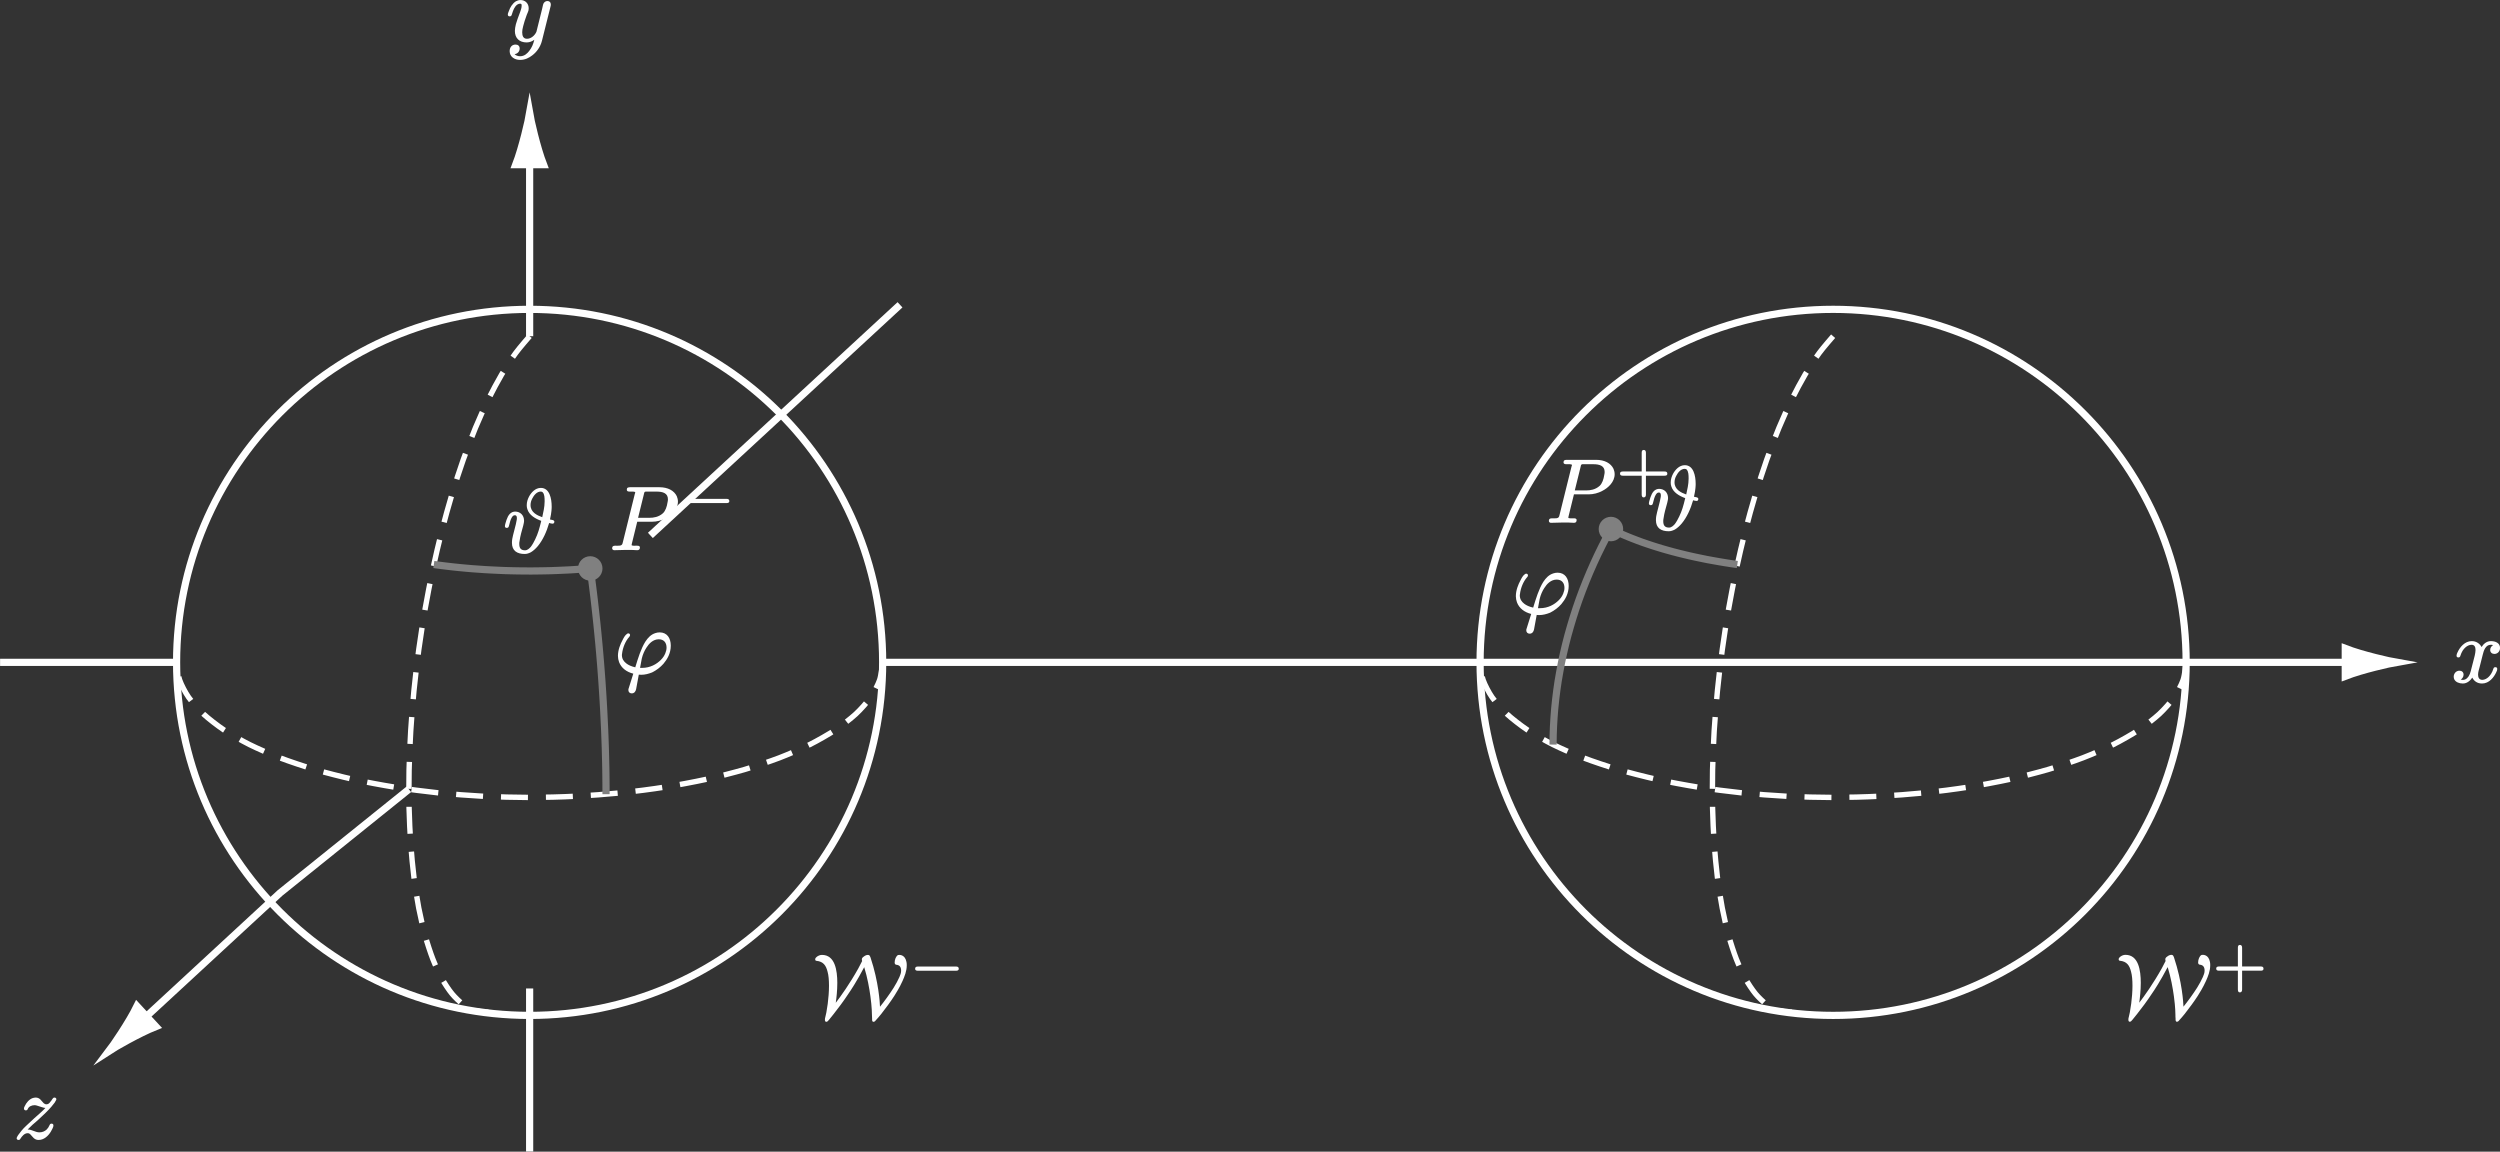<?xml version="1.0" encoding="UTF-8"?>
<svg xmlns="http://www.w3.org/2000/svg" xmlns:xlink="http://www.w3.org/1999/xlink" width="277.275pt" height="127.728pt" viewBox="0 0 277.275 127.728">
<rect x="0" y="0" width="277.275" height="127.728" fill="#333333" stroke="none"/>
<defs>
<g>
<g id="glyph-0-0">
<path d="M 4.828 -1.609 C 4.688 -1.609 4.641 -1.547 4.609 -1.453 C 4.469 -0.984 4.25 -0.688 4.047 -0.5 C 3.875 -0.344 3.625 -0.203 3.375 -0.203 C 3.047 -0.203 2.906 -0.453 2.906 -0.766 C 2.906 -1.078 3 -1.312 3.078 -1.625 L 3.422 -2.984 C 3.531 -3.438 3.734 -4.094 4.312 -4.094 C 4.344 -4.094 4.5 -4.094 4.578 -4.062 C 4.406 -3.953 4.25 -3.781 4.25 -3.516 C 4.25 -3.25 4.453 -3.078 4.719 -3.078 C 5.078 -3.078 5.344 -3.375 5.344 -3.75 C 5.344 -4.281 4.844 -4.5 4.328 -4.5 C 3.828 -4.5 3.484 -4.156 3.297 -3.844 C 3.094 -4.219 2.719 -4.5 2.203 -4.5 C 1.422 -4.5 0.875 -3.812 0.625 -3.25 C 0.562 -3.125 0.516 -3.016 0.516 -2.875 C 0.516 -2.75 0.609 -2.688 0.719 -2.688 C 0.844 -2.688 0.906 -2.75 0.938 -2.859 C 1.078 -3.312 1.281 -3.609 1.5 -3.797 C 1.672 -3.953 1.922 -4.094 2.188 -4.094 C 2.5 -4.094 2.625 -3.859 2.625 -3.516 C 2.625 -3.297 2.578 -3.125 2.531 -2.875 C 2.438 -2.5 2.297 -1.938 2.094 -1.172 C 2.047 -0.953 1.953 -0.75 1.859 -0.594 C 1.672 -0.328 1.422 -0.109 0.984 -0.234 C 1.141 -0.344 1.297 -0.516 1.297 -0.781 C 1.297 -1.062 1.094 -1.219 0.844 -1.219 C 0.453 -1.219 0.203 -0.891 0.203 -0.547 C 0.203 -0.422 0.234 -0.328 0.281 -0.234 C 0.438 0.047 0.797 0.203 1.219 0.203 C 1.719 0.203 2.062 -0.156 2.266 -0.453 C 2.438 -0.094 2.797 0.203 3.344 0.203 C 4.141 0.203 4.672 -0.5 4.922 -1.047 C 4.984 -1.172 5.031 -1.281 5.031 -1.422 C 5.031 -1.562 4.938 -1.609 4.828 -1.609 Z M 4.828 -1.609 "/>
</g>
<g id="glyph-0-1">
<path d="M 1.797 -0.922 C 1.797 -1.109 1.828 -1.328 1.906 -1.609 C 1.984 -1.953 2.125 -2.359 2.297 -2.844 C 2.391 -3.078 2.453 -3.203 2.484 -3.312 C 2.5 -3.406 2.516 -3.484 2.516 -3.594 C 2.516 -4.109 2.141 -4.5 1.609 -4.5 C 1.422 -4.5 1.234 -4.438 1.094 -4.359 C 0.719 -4.125 0.453 -3.688 0.312 -3.266 C 0.25 -3.109 0.203 -3.016 0.203 -2.875 C 0.203 -2.75 0.297 -2.688 0.406 -2.688 C 0.594 -2.688 0.609 -2.797 0.656 -2.922 C 0.797 -3.391 0.938 -3.75 1.234 -3.984 C 1.328 -4.047 1.438 -4.094 1.578 -4.094 C 1.719 -4.094 1.734 -4.016 1.734 -3.875 C 1.734 -3.625 1.641 -3.391 1.578 -3.203 C 1.344 -2.609 1.203 -2.172 1.094 -1.812 C 1.031 -1.531 0.984 -1.297 0.984 -1.078 C 0.984 -0.266 1.484 0.203 2.297 0.203 C 2.625 0.203 2.938 0.062 3.141 -0.094 C 3.016 0.406 2.875 0.75 2.578 1.141 C 2.359 1.422 2.047 1.734 1.562 1.734 C 1.312 1.734 1.078 1.641 0.953 1.5 C 1.266 1.469 1.516 1.219 1.516 0.875 C 1.516 0.594 1.328 0.438 1.062 0.438 C 0.641 0.438 0.406 0.75 0.406 1.172 C 0.406 1.781 0.938 2.141 1.562 2.141 C 2.125 2.141 2.562 1.906 2.906 1.641 C 3.406 1.266 3.812 0.703 3.984 0.031 L 4.938 -3.781 C 4.969 -3.891 4.969 -3.922 4.969 -4.031 C 4.969 -4.25 4.812 -4.391 4.594 -4.391 C 4.391 -4.391 4.25 -4.266 4.172 -4.141 C 4.094 -4 4.062 -3.734 4.016 -3.562 L 3.375 -0.984 C 3.375 -0.984 3.359 -0.953 3.344 -0.922 C 3.188 -0.594 2.797 -0.203 2.328 -0.203 C 1.922 -0.203 1.797 -0.516 1.797 -0.922 Z M 1.797 -0.922 "/>
</g>
<g id="glyph-0-2">
<path d="M 4.219 -1.609 C 4.094 -1.609 4.031 -1.531 4 -1.453 C 3.906 -1.234 3.812 -1.094 3.672 -0.953 C 3.484 -0.781 3.219 -0.641 2.875 -0.641 C 2.406 -0.641 2.062 -0.953 1.594 -0.953 C 1.594 -0.953 1.578 -0.953 1.562 -0.953 C 2 -1.391 2.25 -1.625 2.578 -1.891 C 2.578 -1.891 3.188 -2.438 3.547 -2.797 C 4.078 -3.312 4.391 -3.703 4.562 -3.938 C 4.625 -4.047 4.672 -4.141 4.703 -4.188 C 4.719 -4.234 4.75 -4.25 4.75 -4.312 C 4.75 -4.422 4.656 -4.5 4.547 -4.5 C 4.422 -4.5 4.359 -4.422 4.312 -4.344 C 4.25 -4.234 4.172 -4.125 4.109 -4.062 C 4 -3.906 3.875 -3.75 3.656 -3.75 C 3.516 -3.75 3.422 -3.812 3.344 -3.875 C 3.094 -4.109 2.938 -4.5 2.453 -4.5 C 2.328 -4.5 2.219 -4.469 2.109 -4.438 C 1.719 -4.297 1.406 -3.906 1.25 -3.562 C 1.203 -3.469 1.156 -3.391 1.156 -3.266 C 1.156 -3.156 1.25 -3.078 1.359 -3.078 C 1.5 -3.078 1.547 -3.156 1.578 -3.234 C 1.688 -3.5 2 -3.656 2.344 -3.656 C 2.438 -3.656 2.547 -3.625 2.641 -3.594 C 2.938 -3.516 3.234 -3.375 3.531 -3.344 C 3.391 -3.188 3.203 -3.016 3.016 -2.844 C 2.703 -2.547 2.391 -2.297 2.297 -2.203 L 1.391 -1.359 C 1 -1 0.734 -0.641 0.562 -0.406 C 0.484 -0.297 0.422 -0.203 0.391 -0.125 C 0.375 -0.078 0.344 -0.047 0.344 0.016 C 0.344 0.125 0.438 0.203 0.547 0.203 C 0.688 0.203 0.734 0.125 0.781 0.031 C 0.938 -0.203 1.203 -0.547 1.562 -0.547 C 1.719 -0.547 1.781 -0.5 1.875 -0.406 C 2.109 -0.172 2.297 0.203 2.766 0.203 C 2.938 0.203 3.078 0.172 3.203 0.125 C 3.719 -0.062 4.109 -0.594 4.312 -1.047 C 4.375 -1.172 4.422 -1.281 4.422 -1.422 C 4.422 -1.531 4.344 -1.609 4.219 -1.609 Z M 4.219 -1.609 "/>
</g>
<g id="glyph-0-3">
<path d="M 4.344 -3.875 C 3.766 -4.078 3.047 -4.422 3.047 -5.219 C 3.047 -5.5 3.125 -5.734 3.234 -5.938 C 3.406 -6.281 3.734 -6.719 4.172 -6.719 C 4.281 -6.719 4.359 -6.688 4.406 -6.625 C 4.594 -6.406 4.609 -6.047 4.609 -5.625 C 4.609 -5 4.453 -4.391 4.344 -3.875 Z M 5.203 -3.625 C 5.391 -4.422 5.391 -4.922 5.391 -5.047 C 5.391 -5.953 5.156 -7.125 4.188 -7.125 C 3.562 -7.125 3.109 -6.594 2.875 -6.156 C 2.734 -5.875 2.625 -5.578 2.625 -5.203 C 2.625 -5.047 2.641 -4.922 2.688 -4.781 C 2.891 -4.094 3.594 -3.703 4.234 -3.469 C 4.031 -2.625 3.875 -2.062 3.562 -1.422 C 3.453 -1.188 3.25 -0.812 3.078 -0.594 C 2.938 -0.438 2.719 -0.203 2.438 -0.203 C 1.969 -0.203 1.797 -0.453 1.797 -0.906 C 1.797 -1 1.797 -1.109 1.828 -1.219 C 1.906 -1.812 2.078 -2.359 2.234 -2.938 C 2.266 -3.094 2.328 -3.297 2.328 -3.484 C 2.328 -4.094 1.906 -4.5 1.328 -4.5 C 1.219 -4.5 1.125 -4.469 1.031 -4.438 C 0.578 -4.25 0.406 -3.688 0.266 -3.203 C 0.234 -3.078 0.203 -2.984 0.203 -2.875 C 0.203 -2.75 0.297 -2.688 0.406 -2.688 C 0.609 -2.688 0.625 -2.812 0.672 -2.984 C 0.75 -3.312 0.828 -3.625 0.984 -3.875 C 1.062 -3.984 1.141 -4.094 1.312 -4.094 C 1.5 -4.094 1.531 -3.938 1.531 -3.734 C 1.531 -3.703 1.531 -3.656 1.516 -3.594 C 1.469 -3.266 1.375 -2.938 1.297 -2.625 L 1.109 -1.891 C 1.031 -1.594 0.984 -1.328 0.984 -1.031 C 0.984 -0.156 1.547 0.203 2.406 0.203 C 2.641 0.203 2.859 0.125 3.078 0.016 C 3.344 -0.141 3.609 -0.375 3.844 -0.656 C 4.406 -1.328 4.828 -2.25 5.109 -3.234 C 5.234 -3.203 5.359 -3.156 5.5 -3.156 C 5.609 -3.156 5.688 -3.25 5.688 -3.375 C 5.688 -3.578 5.375 -3.578 5.203 -3.625 Z M 5.203 -3.625 "/>
</g>
<g id="glyph-0-4">
<path d="M 2.891 -0.562 C 2.875 -0.562 2.875 -0.562 2.859 -0.562 L 3.047 -1.578 C 3.156 -2.047 3.344 -2.469 3.562 -2.797 C 3.844 -3.25 4.297 -3.734 4.938 -3.734 C 5.5 -3.734 5.797 -3.359 5.797 -2.812 C 5.797 -2.609 5.75 -2.391 5.656 -2.172 C 5.547 -1.906 5.391 -1.672 5.156 -1.438 C 4.688 -0.969 3.984 -0.562 3.078 -0.562 C 2.984 -0.562 2.969 -0.562 2.891 -0.562 Z M 1.547 -4.391 C 1.484 -4.391 1.453 -4.359 1.422 -4.344 C 1.188 -4.188 1.047 -3.906 0.922 -3.656 C 0.672 -3.203 0.406 -2.547 0.406 -1.891 C 0.406 -1.656 0.453 -1.422 0.531 -1.203 C 0.781 -0.547 1.359 -0.109 2.109 0.078 L 1.609 1.672 C 1.578 1.75 1.562 1.797 1.562 1.891 C 1.562 2.125 1.719 2.266 1.938 2.266 C 2.219 2.266 2.375 2.047 2.422 1.797 C 2.531 1.266 2.578 0.953 2.719 0.188 C 2.797 0.188 2.859 0.203 2.984 0.203 C 3.406 0.203 3.812 0.094 4.203 -0.062 C 4.672 -0.297 5.109 -0.625 5.453 -1.016 C 5.875 -1.516 6.266 -2.172 6.266 -3.031 C 6.266 -3.859 5.859 -4.5 5.031 -4.5 C 4.859 -4.5 4.703 -4.469 4.562 -4.422 C 4.062 -4.266 3.734 -3.906 3.453 -3.484 C 2.953 -2.688 2.641 -1.641 2.328 -0.625 C 1.906 -0.719 1.562 -0.875 1.328 -1.062 C 1.047 -1.281 0.844 -1.562 0.844 -2 C 0.844 -2.031 0.844 -2.062 0.859 -2.109 C 0.938 -2.828 1.25 -3.547 1.656 -4 C 1.719 -4.078 1.75 -4.109 1.75 -4.203 C 1.75 -4.312 1.672 -4.391 1.547 -4.391 Z M 1.547 -4.391 "/>
</g>
<g id="glyph-0-5">
<path d="M 6.5 -5.547 C 6.5 -5.453 6.484 -5.328 6.453 -5.203 C 6.391 -4.75 6.219 -4.25 5.938 -4 C 5.469 -3.578 4.891 -3.5 4.469 -3.5 L 3.188 -3.5 L 3.828 -6.094 C 3.844 -6.188 3.875 -6.25 3.875 -6.297 C 3.938 -6.438 4.062 -6.406 4.281 -6.406 L 5.234 -6.406 C 5.938 -6.406 6.5 -6.234 6.5 -5.547 Z M 3.391 -0.203 C 3.391 -0.391 3.234 -0.406 3.047 -0.406 C 3.031 -0.406 3.031 -0.406 3.016 -0.406 C 2.875 -0.406 2.469 -0.375 2.469 -0.484 C 2.469 -0.531 2.484 -0.594 2.5 -0.641 L 3.094 -3.062 L 4.719 -3.062 C 5.25 -3.062 5.797 -3.203 6.25 -3.453 C 6.891 -3.781 7.609 -4.438 7.609 -5.297 C 7.609 -5.5 7.562 -5.703 7.484 -5.891 C 7.188 -6.516 6.5 -6.891 5.547 -6.891 L 2.312 -6.891 C 2.078 -6.891 1.938 -6.844 1.938 -6.625 C 1.938 -6.422 2.094 -6.406 2.297 -6.406 C 2.297 -6.406 2.297 -6.406 2.312 -6.406 C 2.438 -6.406 2.875 -6.438 2.875 -6.312 C 2.875 -6.266 2.844 -6.203 2.828 -6.156 L 1.5 -0.797 C 1.484 -0.734 1.469 -0.672 1.453 -0.625 C 1.359 -0.359 1.062 -0.406 0.672 -0.406 C 0.438 -0.406 0.312 -0.344 0.312 -0.125 C 0.312 0.016 0.422 0.094 0.547 0.094 L 1.812 0.062 L 2.453 0.062 C 2.656 0.062 2.875 0.094 3.094 0.094 C 3.297 0.094 3.391 -0.016 3.391 -0.203 Z M 3.391 -0.203 "/>
</g>
<g id="glyph-1-0">
<path d="M 5.469 -6.203 L 5.047 -5.391 C 4.109 -3.703 3.078 -2.266 2.547 -1.578 C 2.625 -2.109 2.719 -2.938 2.719 -3.781 C 2.719 -5.172 2.469 -6.891 1.016 -6.891 C 0.781 -6.891 0.578 -6.781 0.453 -6.688 C 0.375 -6.625 0.266 -6.531 0.266 -6.406 C 0.266 -6.312 0.312 -6.234 0.406 -6.234 C 1.172 -6.156 1.469 -5.719 1.641 -5.016 C 1.75 -4.625 1.797 -4.109 1.797 -3.453 C 1.797 -2.797 1.734 -2.078 1.656 -1.469 C 1.562 -0.734 1.438 -0.141 1.391 0 C 1.359 0.125 1.344 0.156 1.344 0.297 C 1.344 0.422 1.375 0.531 1.5 0.531 C 1.625 0.531 1.688 0.422 1.781 0.328 C 1.906 0.172 2.094 -0.047 2.297 -0.312 C 2.797 -0.938 3.438 -1.797 3.969 -2.609 C 4.203 -2.938 4.891 -3.984 5.703 -5.531 C 6.062 -4.359 6.266 -3.219 6.391 -2.297 C 6.562 -1.078 6.562 -0.234 6.562 -0.203 C 6.562 -0.094 6.562 0.062 6.578 0.172 C 6.578 0.344 6.562 0.531 6.734 0.531 C 6.875 0.531 6.953 0.406 7.031 0.312 C 7.172 0.156 7.375 -0.062 7.594 -0.344 C 8.078 -0.953 8.672 -1.766 9.031 -2.328 C 9.219 -2.625 9.625 -3.266 9.953 -4 C 10.172 -4.5 10.422 -5.078 10.422 -5.75 C 10.422 -6.016 10.375 -6.219 10.312 -6.375 C 10.203 -6.656 9.953 -6.891 9.594 -6.891 C 9.547 -6.891 9.5 -6.891 9.453 -6.875 C 9.234 -6.766 9.078 -6.375 9.078 -6.047 C 9.078 -5.906 9.141 -5.812 9.266 -5.797 C 9.625 -5.766 9.797 -5.547 9.797 -5.141 C 9.797 -4.875 9.703 -4.672 9.609 -4.438 C 9.453 -4.078 9.219 -3.656 8.969 -3.25 C 8.547 -2.578 7.875 -1.656 7.453 -1.141 C 7.438 -1.578 7.312 -3.875 6.406 -6.594 C 6.344 -6.734 6.312 -6.891 6.125 -6.891 C 5.938 -6.891 5.766 -6.797 5.656 -6.703 C 5.562 -6.641 5.438 -6.547 5.438 -6.391 C 5.438 -6.375 5.469 -6.266 5.469 -6.203 Z M 5.469 -6.203 "/>
</g>
<g id="glyph-2-0">
<path d="M 5.219 -1.984 L 1 -1.984 C 0.828 -1.984 0.688 -1.938 0.688 -1.734 C 0.688 -1.562 0.828 -1.516 1.016 -1.516 L 5.203 -1.516 C 5.391 -1.516 5.531 -1.562 5.531 -1.734 C 5.531 -1.938 5.391 -1.984 5.219 -1.984 Z M 5.219 -1.984 "/>
</g>
<g id="glyph-3-0">
<path d="M 5.359 -1.984 L 3.297 -1.984 L 3.297 -4.062 C 3.297 -4.234 3.234 -4.375 3.062 -4.375 C 2.875 -4.375 2.828 -4.25 2.828 -4.062 L 2.828 -1.984 L 0.75 -1.984 C 0.562 -1.984 0.422 -1.938 0.422 -1.75 C 0.422 -1.562 0.562 -1.516 0.734 -1.516 L 2.828 -1.516 L 2.828 0.562 C 2.828 0.75 2.875 0.891 3.047 0.891 C 3.234 0.891 3.297 0.75 3.297 0.578 L 3.297 -1.516 L 5.359 -1.516 C 5.547 -1.516 5.672 -1.562 5.672 -1.734 C 5.672 -1.938 5.547 -1.984 5.359 -1.984 Z M 5.359 -1.984 "/>
</g>
</g>
<clipPath id="clip-0">
<path clip-rule="nonzero" d="M 248 60 L 277.273 60 L 277.273 87 L 248 87 Z M 248 60 "/>
</clipPath>
<clipPath id="clip-1">
<path clip-rule="nonzero" d="M 272 71 L 277.273 71 L 277.273 76 L 272 76 Z M 272 71 "/>
</clipPath>
<clipPath id="clip-2">
<path clip-rule="nonzero" d="M 58 109 L 60 109 L 60 127.727 L 58 127.727 Z M 58 109 "/>
</clipPath>
<clipPath id="clip-3">
<path clip-rule="nonzero" d="M 0 100 L 29 100 L 29 127.727 L 0 127.727 Z M 0 100 "/>
</clipPath>
</defs>
<path fill="none" stroke-width="0.797" stroke-linecap="butt" stroke-linejoin="miter" stroke="rgb(100%, 100%, 100%)" stroke-opacity="1" stroke-miterlimit="10" d="M -111.44 0 L -131.018 0 " transform="matrix(1, 0, 0, -1, 131.026, 73.461)"/>
<path fill="none" stroke-width="0.797" stroke-linecap="butt" stroke-linejoin="miter" stroke="rgb(100%, 100%, 100%)" stroke-opacity="1" stroke-miterlimit="10" d="M -33.131 0 L 129.087 0 " transform="matrix(1, 0, 0, -1, 131.026, 73.461)"/>
<path fill-rule="nonzero" fill="rgb(100%, 100%, 100%)" fill-opacity="1" d="M 265.797 73.461 C 265.098 73.34 262.031 72.66 260.113 71.918 L 260.113 75.004 C 262.031 74.262 265.098 73.582 265.797 73.461 Z M 265.797 73.461 "/>
<g clip-path="url(#clip-0)">
<path fill="none" stroke-width="0.797" stroke-linecap="butt" stroke-linejoin="miter" stroke="rgb(100%, 100%, 100%)" stroke-opacity="1" stroke-miterlimit="10" d="M 5.683 -0 C 4.984 0.121 1.917 0.801 -0.001 1.543 L -0.001 -1.543 C 1.917 -0.801 4.984 -0.121 5.683 -0 Z M 5.683 -0 " transform="matrix(1, 0, 0, -1, 260.114, 73.461)"/>
</g>
<g clip-path="url(#clip-1)">
<g fill="rgb(100%, 100%, 100%)" fill-opacity="1">
<use xlink:href="#glyph-0-0" x="271.937" y="75.606"/>
</g>
</g>
<g clip-path="url(#clip-2)">
<path fill="none" stroke-width="0.797" stroke-linecap="butt" stroke-linejoin="miter" stroke="rgb(100%, 100%, 100%)" stroke-opacity="1" stroke-miterlimit="10" d="M -72.284 -36.172 L -72.284 -54.258 " transform="matrix(1, 0, 0, -1, 131.026, 73.461)"/>
</g>
<path fill="none" stroke-width="0.797" stroke-linecap="butt" stroke-linejoin="miter" stroke="rgb(100%, 100%, 100%)" stroke-opacity="1" stroke-miterlimit="10" d="M -58.893 14.078 L -31.206 39.656 " transform="matrix(1, 0, 0, -1, 131.026, 73.461)"/>
<path fill-rule="nonzero" fill="rgb(0%, 0%, 0%)" fill-opacity="0" stroke-width="0.797" stroke-linecap="butt" stroke-linejoin="miter" stroke="rgb(100%, 100%, 100%)" stroke-opacity="1" stroke-miterlimit="10" d="M -33.131 0 C -33.131 21.625 -50.659 39.152 -72.284 39.152 C -93.909 39.152 -111.44 21.625 -111.44 0 C -111.44 -21.625 -93.909 -39.156 -72.284 -39.156 C -50.659 -39.156 -33.131 -21.625 -33.131 0 Z M -33.131 0 " transform="matrix(1, 0, 0, -1, 131.026, 73.461)"/>
<g fill="rgb(100%, 100%, 100%)" fill-opacity="1">
<use xlink:href="#glyph-1-0" x="90.147" y="112.799"/>
</g>
<g fill="rgb(100%, 100%, 100%)" fill-opacity="1">
<use xlink:href="#glyph-2-0" x="100.807" y="109.183"/>
</g>
<path fill-rule="nonzero" fill="rgb(0%, 0%, 0%)" fill-opacity="0" stroke-width="0.797" stroke-linecap="butt" stroke-linejoin="miter" stroke="rgb(100%, 100%, 100%)" stroke-opacity="1" stroke-miterlimit="10" d="M 111.439 0 C 111.439 21.625 93.908 39.152 72.287 39.152 C 50.661 39.152 33.13 21.625 33.13 0 C 33.13 -21.625 50.661 -39.156 72.287 -39.156 C 93.908 -39.156 111.439 -21.625 111.439 0 Z M 111.439 0 " transform="matrix(1, 0, 0, -1, 131.026, 73.461)"/>
<g fill="rgb(100%, 100%, 100%)" fill-opacity="1">
<use xlink:href="#glyph-1-0" x="234.715" y="112.791"/>
</g>
<g fill="rgb(100%, 100%, 100%)" fill-opacity="1">
<use xlink:href="#glyph-3-0" x="245.375" y="109.176"/>
</g>
<path fill="none" stroke-width="0.797" stroke-linecap="butt" stroke-linejoin="miter" stroke="rgb(100%, 100%, 100%)" stroke-opacity="1" stroke-miterlimit="10" d="M -72.284 36.172 L -72.284 55.195 " transform="matrix(1, 0, 0, -1, 131.026, 73.461)"/>
<path fill-rule="nonzero" fill="rgb(100%, 100%, 100%)" fill-opacity="1" stroke-width="0.797" stroke-linecap="butt" stroke-linejoin="miter" stroke="rgb(100%, 100%, 100%)" stroke-opacity="1" stroke-miterlimit="10" d="M 5.683 -0.001 C 4.984 0.12 1.917 0.804 -0.001 1.542 L -0.001 -1.544 C 1.917 -0.802 4.984 -0.122 5.683 -0.001 Z M 5.683 -0.001 " transform="matrix(0, -1, -1, 0, 58.741, 18.265)"/>
<g fill="rgb(100%, 100%, 100%)" fill-opacity="1">
<use xlink:href="#glyph-0-1" x="56.121" y="4.504"/>
</g>
<path fill="none" stroke-width="0.797" stroke-linecap="butt" stroke-linejoin="miter" stroke="rgb(100%, 100%, 100%)" stroke-opacity="1" stroke-miterlimit="10" d="M -85.678 -14.078 L -99.971 -25.578 L -114.784 -39.262 " transform="matrix(1, 0, 0, -1, 131.026, 73.461)"/>
<path fill-rule="nonzero" fill="rgb(100%, 100%, 100%)" fill-opacity="1" d="M 12.07 116.578 C 12.664 116.191 15.379 114.613 17.289 113.855 L 15.195 111.59 C 14.293 113.434 12.5 116.016 12.07 116.578 Z M 12.07 116.578 "/>
<g clip-path="url(#clip-3)">
<path fill="none" stroke-width="0.797" stroke-linecap="butt" stroke-linejoin="miter" stroke="rgb(100%, 100%, 100%)" stroke-opacity="1" stroke-miterlimit="10" d="M 5.682 0 C 4.984 0.119 1.919 0.802 0.001 1.542 L 0.002 -1.543 C 1.916 -0.801 4.985 -0.121 5.682 0 Z M 5.682 0 " transform="matrix(-0.734, 0.679, 0.679, 0.734, 16.244, 112.722)"/>
</g>
<g fill="rgb(100%, 100%, 100%)" fill-opacity="1">
<use xlink:href="#glyph-0-2" x="1.502" y="126.23"/>
</g>
<path fill="none" stroke-width="0.598" stroke-linecap="butt" stroke-linejoin="miter" stroke="rgb(100%, 100%, 100%)" stroke-opacity="1" stroke-dasharray="2.989 1.993" stroke-miterlimit="10" d="M -33.131 0 C -33.131 0 -33.28 -1.418 -33.467 -1.957 C -33.651 -2.492 -34.096 -3.355 -34.464 -3.879 C -34.831 -4.402 -35.569 -5.23 -36.112 -5.734 C -36.655 -6.234 -37.667 -7.019 -38.378 -7.492 C -39.085 -7.961 -40.358 -8.691 -41.221 -9.121 C -42.085 -9.551 -43.596 -10.211 -44.6 -10.594 C -45.6 -10.976 -47.327 -11.555 -48.452 -11.887 C -49.577 -12.215 -51.479 -12.703 -52.71 -12.976 C -53.936 -13.246 -55.991 -13.633 -57.303 -13.84 C -58.612 -14.051 -60.78 -14.332 -62.151 -14.473 C -63.522 -14.613 -65.768 -14.781 -67.174 -14.851 C -68.581 -14.926 -70.866 -14.984 -72.284 -14.984 C -73.702 -14.984 -75.991 -14.926 -77.397 -14.855 C -78.803 -14.781 -81.049 -14.613 -82.421 -14.473 C -83.788 -14.332 -85.956 -14.051 -87.268 -13.84 C -88.577 -13.633 -90.635 -13.246 -91.862 -12.976 C -93.088 -12.703 -94.995 -12.215 -96.12 -11.887 C -97.245 -11.555 -98.967 -10.976 -99.971 -10.594 C -100.975 -10.211 -102.483 -9.551 -103.346 -9.121 C -104.21 -8.691 -105.483 -7.961 -106.194 -7.492 C -106.901 -7.019 -107.917 -6.234 -108.456 -5.734 C -108.999 -5.23 -109.737 -4.402 -110.104 -3.879 C -110.471 -3.355 -110.917 -2.492 -111.104 -1.957 C -111.288 -1.418 -111.44 0 -111.44 0 " transform="matrix(1, 0, 0, -1, 131.026, 73.461)"/>
<path fill="none" stroke-width="0.598" stroke-linecap="butt" stroke-linejoin="miter" stroke="rgb(100%, 100%, 100%)" stroke-opacity="1" stroke-dasharray="2.989 1.993" stroke-miterlimit="10" d="M -72.284 36.172 C -72.284 36.172 -73.413 34.879 -73.838 34.293 C -74.268 33.707 -74.952 32.66 -75.374 31.949 C -75.792 31.238 -76.46 30 -76.866 29.176 C -77.272 28.352 -77.909 26.934 -78.296 26.004 C -78.678 25.078 -79.284 23.504 -79.643 22.484 C -80.003 21.465 -80.561 19.754 -80.893 18.66 C -81.225 17.563 -81.729 15.742 -82.026 14.582 C -82.323 13.422 -82.768 11.512 -83.026 10.309 C -83.284 9.102 -83.667 7.129 -83.881 5.895 C -84.096 4.656 -84.409 2.648 -84.581 1.399 C -84.753 0.148 -84.991 -1.867 -85.112 -3.113 C -85.237 -4.359 -85.397 -6.359 -85.471 -7.586 C -85.549 -8.812 -85.628 -10.762 -85.655 -11.953 C -85.678 -13.141 -85.678 -15.019 -85.655 -16.156 C -85.628 -17.293 -85.549 -19.078 -85.471 -20.144 C -85.397 -21.215 -85.237 -22.875 -85.112 -23.859 C -84.991 -24.848 -84.753 -26.363 -84.581 -27.254 C -84.409 -28.144 -84.096 -29.496 -83.881 -30.277 C -83.667 -31.062 -83.284 -32.227 -83.026 -32.891 C -82.768 -33.555 -82.323 -34.523 -82.026 -35.062 C -81.729 -35.598 -81.225 -36.355 -80.893 -36.758 C -80.561 -37.16 -80.003 -37.695 -79.643 -37.957 C -79.284 -38.219 -78.682 -38.523 -78.296 -38.641 C -77.909 -38.758 -76.866 -38.805 -76.866 -38.805 " transform="matrix(1, 0, 0, -1, 131.026, 73.461)"/>
<path fill="none" stroke-width="0.797" stroke-linecap="butt" stroke-linejoin="miter" stroke="rgb(50%, 50%, 50%)" stroke-opacity="1" stroke-miterlimit="10" d="M -65.561 10.414 C -65.561 10.414 -66.081 10.375 -66.28 10.359 C -66.479 10.344 -66.803 10.32 -67.003 10.309 C -67.202 10.293 -67.526 10.274 -67.729 10.262 C -67.928 10.25 -68.253 10.234 -68.456 10.227 C -68.659 10.215 -68.983 10.203 -69.186 10.195 C -69.389 10.188 -69.713 10.176 -69.917 10.168 C -70.12 10.164 -70.444 10.156 -70.647 10.152 C -70.85 10.145 -71.178 10.141 -71.381 10.141 C -71.585 10.137 -71.913 10.137 -72.116 10.133 C -72.319 10.133 -72.647 10.133 -72.85 10.137 C -73.053 10.137 -73.381 10.141 -73.585 10.145 C -73.788 10.149 -74.112 10.156 -74.315 10.16 C -74.518 10.164 -74.846 10.176 -75.049 10.18 C -75.253 10.188 -75.577 10.199 -75.78 10.211 C -75.983 10.219 -76.307 10.234 -76.506 10.246 C -76.71 10.254 -77.034 10.274 -77.233 10.285 C -77.436 10.297 -77.756 10.32 -77.956 10.336 C -78.159 10.348 -78.479 10.371 -78.678 10.387 C -78.878 10.406 -79.194 10.434 -79.393 10.449 C -79.592 10.469 -79.909 10.496 -80.108 10.516 C -80.303 10.535 -80.62 10.57 -80.815 10.59 C -81.01 10.613 -81.323 10.649 -81.518 10.672 C -81.713 10.695 -82.022 10.734 -82.217 10.758 C -82.409 10.781 -82.909 10.852 -82.909 10.852 " transform="matrix(1, 0, 0, -1, 131.026, 73.461)"/>
<g fill="rgb(100%, 100%, 100%)" fill-opacity="1">
<use xlink:href="#glyph-0-3" x="55.796" y="61.238"/>
</g>
<path fill="none" stroke-width="0.797" stroke-linecap="butt" stroke-linejoin="miter" stroke="rgb(50%, 50%, 50%)" stroke-opacity="1" stroke-miterlimit="10" d="M -63.811 -14.625 C -63.811 -14.625 -63.811 -13.91 -63.815 -13.633 C -63.815 -13.359 -63.819 -12.914 -63.823 -12.633 C -63.827 -12.351 -63.835 -11.902 -63.839 -11.621 C -63.846 -11.34 -63.854 -10.887 -63.862 -10.601 C -63.87 -10.316 -63.881 -9.859 -63.889 -9.574 C -63.897 -9.289 -63.913 -8.828 -63.924 -8.539 C -63.936 -8.25 -63.952 -7.789 -63.964 -7.496 C -63.979 -7.207 -63.999 -6.742 -64.014 -6.449 C -64.026 -6.16 -64.049 -5.691 -64.065 -5.398 C -64.081 -5.105 -64.108 -4.637 -64.124 -4.344 C -64.143 -4.051 -64.171 -3.578 -64.19 -3.285 C -64.21 -2.988 -64.241 -2.519 -64.26 -2.223 C -64.28 -1.93 -64.315 -1.453 -64.338 -1.16 C -64.362 -0.863 -64.397 -0.391 -64.421 -0.098 C -64.444 0.199 -64.483 0.672 -64.51 0.969 C -64.538 1.262 -64.577 1.738 -64.604 2.031 C -64.631 2.324 -64.678 2.797 -64.706 3.094 C -64.733 3.387 -64.78 3.859 -64.811 4.152 C -64.842 4.445 -64.893 4.918 -64.924 5.207 C -64.956 5.5 -65.006 5.969 -65.042 6.262 C -65.073 6.551 -65.128 7.02 -65.163 7.309 C -65.198 7.598 -65.256 8.063 -65.292 8.352 C -65.327 8.641 -65.385 9.102 -65.424 9.387 C -65.463 9.672 -65.561 10.414 -65.561 10.414 " transform="matrix(1, 0, 0, -1, 131.026, 73.461)"/>
<g fill="rgb(100%, 100%, 100%)" fill-opacity="1">
<use xlink:href="#glyph-0-4" x="68.13" y="74.637"/>
</g>
<path fill-rule="nonzero" fill="rgb(50%, 50%, 50%)" fill-opacity="1" stroke-width="0.598" stroke-linecap="butt" stroke-linejoin="miter" stroke="rgb(50%, 50%, 50%)" stroke-opacity="1" stroke-miterlimit="10" d="M -64.503 10.414 C -64.503 11 -64.979 11.473 -65.561 11.473 C -66.147 11.473 -66.62 11 -66.62 10.414 C -66.62 9.832 -66.147 9.359 -65.561 9.359 C -64.979 9.359 -64.503 9.832 -64.503 10.414 Z M -64.503 10.414 " transform="matrix(1, 0, 0, -1, 131.026, 73.461)"/>
<g fill="rgb(100%, 100%, 100%)" fill-opacity="1">
<use xlink:href="#glyph-0-5" x="67.581" y="60.929"/>
</g>
<g fill="rgb(100%, 100%, 100%)" fill-opacity="1">
<use xlink:href="#glyph-2-0" x="75.361" y="57.314"/>
</g>
<path fill="none" stroke-width="0.598" stroke-linecap="butt" stroke-linejoin="miter" stroke="rgb(100%, 100%, 100%)" stroke-opacity="1" stroke-dasharray="2.989 1.993" stroke-miterlimit="10" d="M 111.439 0 C 111.439 0 111.287 -1.418 111.103 -1.957 C 110.919 -2.492 110.47 -3.355 110.107 -3.879 C 109.74 -4.402 109.001 -5.23 108.458 -5.734 C 107.915 -6.234 106.904 -7.019 106.193 -7.492 C 105.486 -7.961 104.208 -8.691 103.345 -9.121 C 102.482 -9.551 100.974 -10.211 99.97 -10.594 C 98.97 -10.976 97.244 -11.555 96.119 -11.887 C 94.994 -12.215 93.091 -12.703 91.861 -12.976 C 90.634 -13.246 88.579 -13.633 87.267 -13.84 C 85.958 -14.051 83.79 -14.332 82.419 -14.473 C 81.048 -14.613 78.802 -14.781 77.396 -14.851 C 75.99 -14.926 73.704 -14.984 72.287 -14.984 C 70.869 -14.984 68.579 -14.926 67.173 -14.855 C 65.767 -14.781 63.521 -14.613 62.15 -14.473 C 60.783 -14.332 58.611 -14.051 57.302 -13.84 C 55.994 -13.633 53.935 -13.246 52.708 -12.976 C 51.478 -12.703 49.576 -12.215 48.451 -11.887 C 47.326 -11.555 45.599 -10.976 44.599 -10.594 C 43.595 -10.211 42.087 -9.551 41.224 -9.121 C 40.361 -8.691 39.083 -7.961 38.376 -7.492 C 37.665 -7.019 36.654 -6.234 36.111 -5.734 C 35.568 -5.23 34.829 -4.402 34.466 -3.879 C 34.099 -3.355 33.654 -2.492 33.466 -1.957 C 33.283 -1.418 33.13 0 33.13 0 " transform="matrix(1, 0, 0, -1, 131.026, 73.461)"/>
<path fill="none" stroke-width="0.598" stroke-linecap="butt" stroke-linejoin="miter" stroke="rgb(100%, 100%, 100%)" stroke-opacity="1" stroke-dasharray="2.989 1.993" stroke-miterlimit="10" d="M 72.287 36.172 C 72.287 36.172 71.158 34.879 70.732 34.293 C 70.302 33.707 69.619 32.66 69.197 31.949 C 68.779 31.238 68.111 30 67.704 29.176 C 67.298 28.352 66.662 26.934 66.275 26.004 C 65.888 25.078 65.287 23.504 64.927 22.484 C 64.568 21.465 64.009 19.754 63.677 18.66 C 63.345 17.563 62.841 15.742 62.544 14.582 C 62.247 13.422 61.802 11.512 61.544 10.309 C 61.286 9.102 60.904 7.129 60.689 5.895 C 60.47 4.656 60.161 2.648 59.99 1.399 C 59.818 0.148 59.579 -1.867 59.458 -3.113 C 59.333 -4.359 59.173 -6.359 59.095 -7.586 C 59.021 -8.812 58.943 -10.762 58.915 -11.953 C 58.892 -13.141 58.892 -15.019 58.915 -16.156 C 58.943 -17.293 59.021 -19.078 59.095 -20.144 C 59.173 -21.215 59.333 -22.875 59.454 -23.859 C 59.579 -24.848 59.818 -26.363 59.99 -27.254 C 60.161 -28.144 60.47 -29.496 60.689 -30.277 C 60.904 -31.062 61.286 -32.227 61.544 -32.891 C 61.802 -33.555 62.247 -34.523 62.544 -35.062 C 62.841 -35.598 63.345 -36.355 63.677 -36.758 C 64.009 -37.16 64.568 -37.695 64.927 -37.957 C 65.287 -38.219 65.888 -38.523 66.275 -38.641 C 66.662 -38.758 67.704 -38.805 67.704 -38.805 " transform="matrix(1, 0, 0, -1, 131.026, 73.461)"/>
<path fill="none" stroke-width="0.797" stroke-linecap="butt" stroke-linejoin="miter" stroke="rgb(50%, 50%, 50%)" stroke-opacity="1" stroke-miterlimit="10" d="M 47.642 14.785 C 47.642 14.785 47.97 14.625 48.095 14.563 C 48.224 14.504 48.431 14.406 48.564 14.348 C 48.697 14.289 48.911 14.191 49.044 14.133 C 49.181 14.074 49.4 13.984 49.536 13.926 C 49.677 13.867 49.904 13.777 50.044 13.723 C 50.185 13.668 50.415 13.578 50.564 13.524 C 50.708 13.469 50.943 13.383 51.091 13.328 C 51.244 13.277 51.486 13.191 51.638 13.141 C 51.79 13.09 52.036 13.008 52.189 12.957 C 52.345 12.906 52.595 12.824 52.755 12.777 C 52.915 12.727 53.169 12.652 53.333 12.602 C 53.494 12.555 53.755 12.481 53.919 12.434 C 54.083 12.387 54.349 12.316 54.517 12.27 C 54.681 12.227 54.954 12.156 55.122 12.113 C 55.294 12.07 55.568 12.004 55.74 11.961 C 55.911 11.918 56.189 11.856 56.365 11.813 C 56.54 11.774 56.826 11.711 57.001 11.672 C 57.177 11.633 57.462 11.574 57.642 11.539 C 57.822 11.5 58.111 11.441 58.294 11.406 C 58.478 11.371 58.771 11.316 58.954 11.285 C 59.138 11.25 59.435 11.199 59.619 11.168 C 59.806 11.137 60.107 11.086 60.294 11.055 C 60.482 11.027 60.786 10.981 60.974 10.949 C 61.165 10.922 61.661 10.852 61.661 10.852 " transform="matrix(1, 0, 0, -1, 131.026, 73.461)"/>
<g fill="rgb(100%, 100%, 100%)" fill-opacity="1">
<use xlink:href="#glyph-0-3" x="182.675" y="58.718"/>
</g>
<path fill="none" stroke-width="0.797" stroke-linecap="butt" stroke-linejoin="miter" stroke="rgb(50%, 50%, 50%)" stroke-opacity="1" stroke-miterlimit="10" d="M 41.224 -9.121 C 41.224 -9.121 41.232 -8.406 41.236 -8.129 C 41.244 -7.855 41.259 -7.41 41.271 -7.137 C 41.283 -6.859 41.31 -6.41 41.329 -6.133 C 41.349 -5.855 41.384 -5.406 41.408 -5.129 C 41.435 -4.848 41.482 -4.398 41.513 -4.117 C 41.544 -3.84 41.603 -3.387 41.638 -3.105 C 41.677 -2.824 41.744 -2.375 41.786 -2.09 C 41.833 -1.809 41.911 -1.355 41.962 -1.074 C 42.013 -0.793 42.099 -0.34 42.154 -0.059 C 42.212 0.223 42.31 0.676 42.372 0.961 C 42.435 1.242 42.54 1.695 42.611 1.977 C 42.681 2.258 42.798 2.711 42.872 2.992 C 42.947 3.273 43.076 3.723 43.158 4.004 C 43.24 4.285 43.372 4.734 43.462 5.012 C 43.548 5.293 43.693 5.742 43.786 6.02 C 43.88 6.297 44.033 6.746 44.134 7.024 C 44.232 7.297 44.396 7.742 44.501 8.016 C 44.607 8.293 44.783 8.734 44.892 9.008 C 45.001 9.281 45.185 9.719 45.302 9.992 C 45.419 10.266 45.611 10.699 45.732 10.969 C 45.853 11.238 46.052 11.668 46.181 11.938 C 46.306 12.203 46.517 12.629 46.65 12.895 C 46.783 13.16 46.997 13.582 47.134 13.844 C 47.275 14.106 47.642 14.785 47.642 14.785 " transform="matrix(1, 0, 0, -1, 131.026, 73.461)"/>
<g fill="rgb(100%, 100%, 100%)" fill-opacity="1">
<use xlink:href="#glyph-0-4" x="167.717" y="68.016"/>
</g>
<path fill-rule="nonzero" fill="rgb(50%, 50%, 50%)" fill-opacity="1" stroke-width="0.598" stroke-linecap="butt" stroke-linejoin="miter" stroke="rgb(50%, 50%, 50%)" stroke-opacity="1" stroke-miterlimit="10" d="M 48.701 14.785 C 48.701 15.367 48.228 15.844 47.642 15.844 C 47.06 15.844 46.583 15.367 46.583 14.785 C 46.583 14.199 47.06 13.727 47.642 13.727 C 48.228 13.727 48.701 14.199 48.701 14.785 Z M 48.701 14.785 " transform="matrix(1, 0, 0, -1, 131.026, 73.461)"/>
<g fill="rgb(100%, 100%, 100%)" fill-opacity="1">
<use xlink:href="#glyph-0-5" x="171.472" y="57.892"/>
</g>
<g fill="rgb(100%, 100%, 100%)" fill-opacity="1">
<use xlink:href="#glyph-3-0" x="179.252" y="54.277"/>
</g>
</svg>
